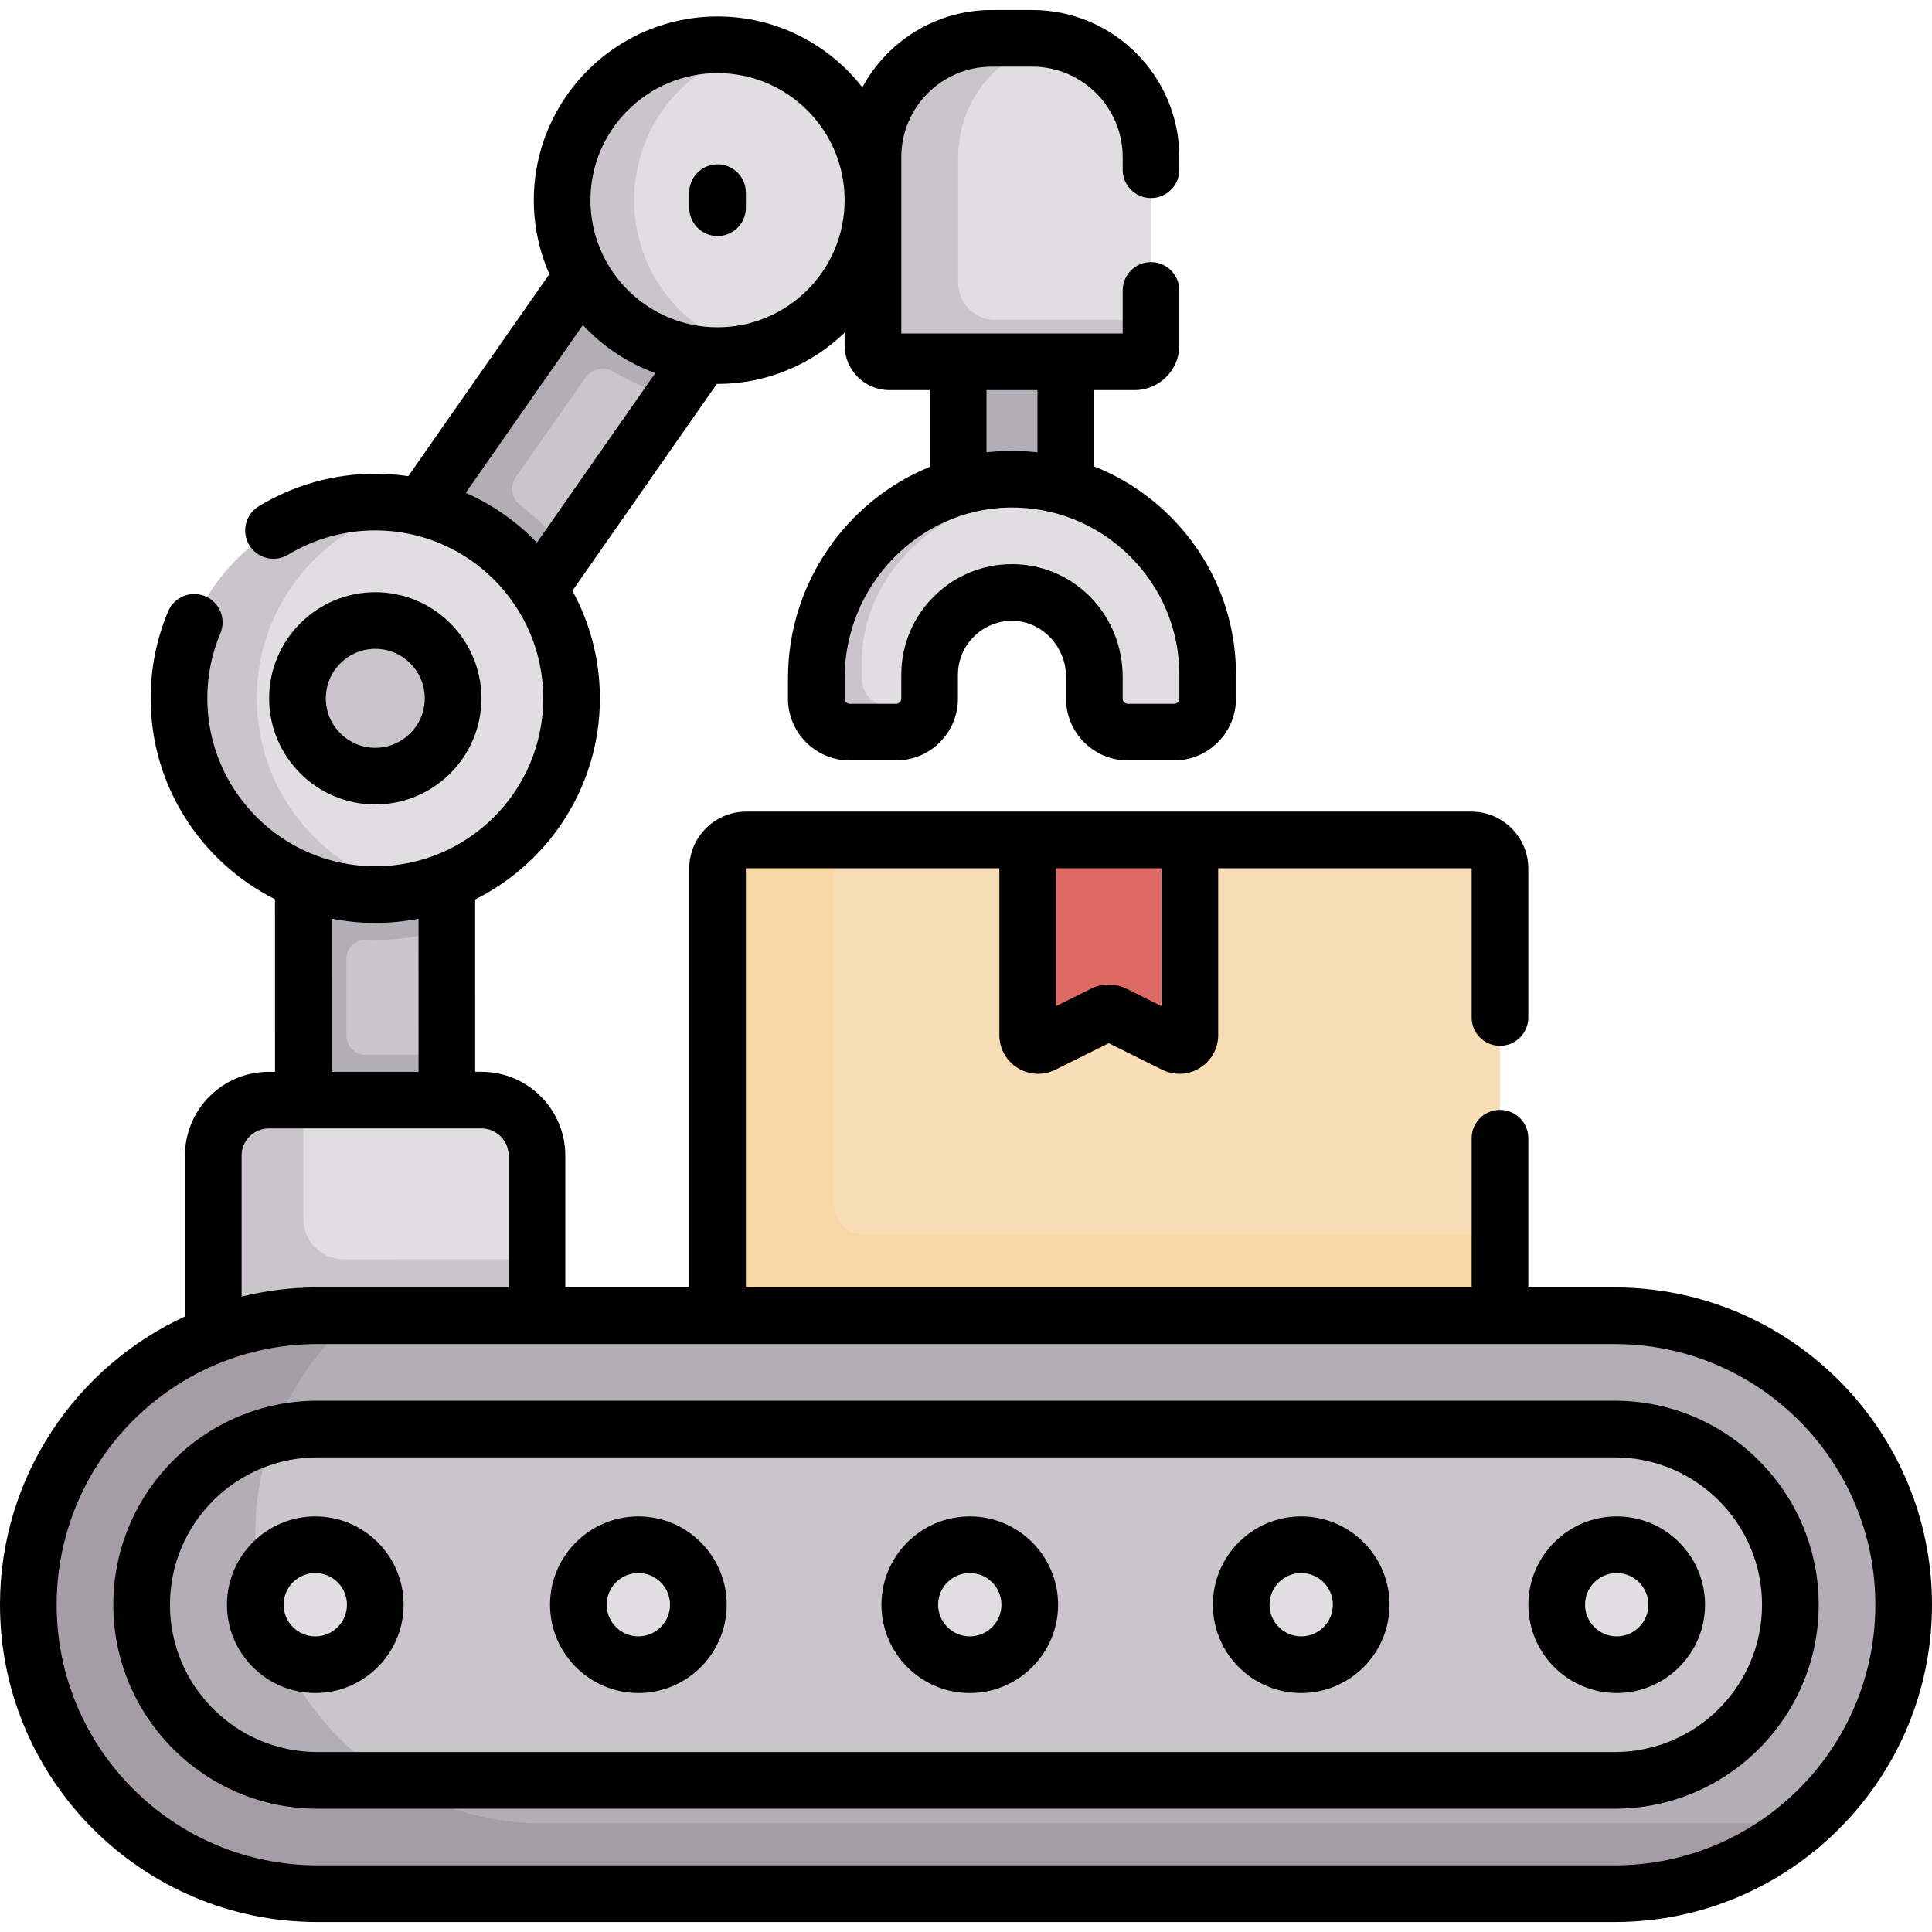 <svg id="Capa_1" enable-background="new 0 0 511.557 511.557" height="512" viewBox="0 0 511.557 511.557" width="512" xmlns="http://www.w3.org/2000/svg"><g><g><g><path d="m123.68 182.536-30.477-22.172 83.867-119.756 33.466 19.757z" fill="#cac5cb"/></g><path d="m178.825 104.968 31.71-44.603-33.465-19.757-83.867 119.756 30.477 22.172 1.951-2.745 24.236-34.09c-3.466-4.455-7.509-8.438-12.013-11.841-2.383-1.801-2.954-5.138-1.241-7.585l18.438-26.329c1.677-2.395 4.916-3.033 7.413-1.512 4.978 3.033 10.488 5.273 16.361 6.534z" fill="#b3adb5"/><path d="m118.309 332.913h-37.99l-.01-141.679h38z" fill="#cac5cb"/><path d="m99.367 248.876c6.592 0 12.954-1.004 18.942-2.864v-54.778h-26.602-11.398l.01 141.679h11.398 26.593v-53.621h-21.546c-2.79 0-5.052-2.262-5.052-5.052l-.001-20.367c0-2.881 2.403-5.15 5.282-5.042.788.03 1.579.045 2.374.045z" fill="#b3adb5"/><path d="m142.181 305.986c0-8.115-6.579-14.694-14.694-14.694h-56.322c-8.115 0-14.694 6.579-14.694 14.694v101.327h85.71z" fill="#e1dee2"/><path d="m91.039 333.434c-5.928.01-10.73-4.792-10.73-10.72v-26.423c0-1.758.325-3.436.891-4.999h-10.034c-8.115 0-14.694 6.579-14.694 14.694v101.327h18.147 67.562v-9.695-64.234s-33.418.019-51.142.05z" fill="#cac5cb"/><path d="m253.704 67.067h28.501v75.278h-28.501z" fill="#b3adb5"/><g><g><path d="m310.899 193.85h-12.264c-4.898 0-8.868-3.97-8.868-8.868v-5.758c0-11.812-9.167-21.885-20.971-22.331-12.409-.469-22.652 9.49-22.652 21.796v6.293c0 4.898-3.97 8.868-8.868 8.868h-12.264c-4.898 0-8.868-3.97-8.868-8.868v-5.424c0-28.371 22.445-52.134 50.811-52.671 29.025-.55 52.812 22.9 52.812 51.802v6.293c0 4.898-3.971 8.868-8.868 8.868z" fill="#e1dee2"/></g></g><g><path d="m236.796 187.379c-4.755 0-8.609-3.362-8.609-7.51v-4.593c0-24.027 21.79-44.152 49.327-44.607 4.321-.071 8.516.331 12.533 1.159-6.989-3.309-14.825-5.096-23.092-4.94-28.366.538-50.811 24.3-50.811 52.671v5.424c0 4.898 3.97 8.868 8.868 8.868h12.264c4.066 0 7.484-2.739 8.531-6.471h-9.011z" fill="#cac5cb"/></g><g><path d="m427.544 501.41h-343.531c-42.257 0-76.513-34.256-76.513-76.513 0-42.257 34.256-76.513 76.513-76.513h343.531c42.257 0 76.513 34.256 76.513 76.513 0 42.257-34.256 76.513-76.513 76.513z" fill="#b3adb5"/><path d="m144.11 482.821c-42.257 0-76.513-34.256-76.513-76.513 0-23.156 10.301-43.893 26.554-57.924h-10.138c-42.257 0-76.513 34.256-76.513 76.513 0 42.257 34.256 76.513 76.513 76.513h343.531c19.101 0 36.576-7.007 49.983-18.581z" fill="#a59ca6"/><path d="m84.013 471.41c-25.647 0-46.513-20.866-46.513-46.513s20.865-46.513 46.513-46.513h343.531c25.647 0 46.513 20.866 46.513 46.513s-20.865 46.513-46.513 46.513z" fill="#cac5cb"/><path d="m67.597 406.307c0-9.291 1.662-18.191 4.698-26.426-19.993 5.208-34.795 23.415-34.795 45.016 0 25.647 20.865 46.513 46.513 46.513h19.902c-21.793-13.484-36.318-37.593-36.318-65.103z" fill="#b3adb5"/><g fill="#e1dee2"><circle cx="83.482" cy="424.897" r="15.885"/><circle cx="428.075" cy="424.897" r="15.885"/><circle cx="256.778" cy="424.897" r="15.885"/><circle cx="344.532" cy="424.897" r="15.885"/><circle cx="169.025" cy="424.897" r="15.885"/><circle cx="99.367" cy="184.903" r="51.973"/></g><path d="m67.997 184.903c0-25.176 17.903-46.168 41.671-50.948-3.33-.67-6.774-1.025-10.301-1.025-28.704 0-51.973 23.269-51.973 51.973s23.269 51.973 51.973 51.973c3.527 0 6.971-.355 10.301-1.025-23.769-4.78-41.671-25.771-41.671-50.948z" fill="#cac5cb"/><circle cx="189.993" cy="53.008" fill="#e1dee2" r="41.15"/><path d="m167.899 52.971c0-19.417 13.44-35.701 31.53-40.03-3.035-.713-6.183-1.083-9.436-1.083-22.727 0-41.15 18.424-41.15 41.15s18.424 41.15 41.15 41.15c3.31 0 6.511-.387 9.595-1.125-18.171-4.27-31.689-20.588-31.689-40.062z" fill="#cac5cb"/><circle cx="99.367" cy="184.903" fill="#cac5cb" r="20.602"/><path d="m300.425 95.794h-64.941c-2.397 0-4.341-1.943-4.341-4.341v-49.853c0-17.371 14.082-31.454 31.454-31.454h10.716c17.371 0 31.454 14.082 31.454 31.454v49.853c-.001 2.398-1.944 4.341-4.342 4.341z" fill="#e1dee2"/><path d="m263.573 84.732c-5.45 0-9.868-4.418-9.868-9.869v-33.226c0-15.383 11.045-28.177 25.635-30.908-1.951-.379-3.965-.583-6.027-.583h-10.716c-17.371 0-31.453 14.082-31.453 31.453v49.854c0 2.397 1.944 4.341 4.341 4.341h64.941c2.397 0 4.341-1.944 4.341-4.341v-6.722h-41.194z" fill="#cac5cb"/><path d="m389.575 348.384h-191.99c-4.193 0-7.592-3.399-7.592-7.592v-110.802c0-4.193 3.399-7.592 7.592-7.592h191.99c4.193 0 7.592 3.399 7.592 7.592v110.801c.001 4.193-3.398 7.593-7.592 7.593z" fill="#f8deb6"/><path d="m228.492 326.753c-4.193 0-7.592-3.399-7.592-7.592v-96.763h-23.314c-4.193 0-7.593 3.399-7.593 7.592v110.801c0 4.193 3.399 7.592 7.593 7.592h191.99c4.193 0 7.592-3.399 7.592-7.592v-14.038z" fill="#f7d8a4"/><path d="m315.054 222.398v51.606c0 2.086-2.152 3.445-3.986 2.517l-16.261-8.225c-.773-.391-1.681-.391-2.454 0l-16.261 8.225c-1.834.928-3.986-.431-3.986-2.517v-51.606z" fill="#de6a66"/></g></g><g><path d="m427.544 340.884h-22.879c0-.031.003-.061.003-.092v-39.419c0-4.142-3.357-7.5-7.5-7.5s-7.5 3.358-7.5 7.5v39.419c0 .051-.042.092-.093.092h-191.99c-.051 0-.092-.042-.092-.092v-110.802c0-.051.041-.092.092-.092h67.021v44.158c0 3.576 1.814 6.835 4.854 8.719 1.66 1.03 3.526 1.549 5.399 1.549 1.556 0 3.116-.358 4.568-1.079l14.152-7.027 14.152 7.027c3.202 1.59 6.929 1.415 9.968-.469s4.854-5.144 4.854-8.72v-44.158h67.021c.051 0 .093.042.093.092v39.419c0 4.142 3.357 7.5 7.5 7.5s7.5-3.358 7.5-7.5v-39.419c0-8.322-6.771-15.092-15.093-15.092h-191.99c-8.321 0-15.092 6.771-15.092 15.092v110.801c0 .031.004.061.004.092h-32.815v-34.898c0-12.238-9.956-22.194-22.194-22.194h-1.671c-.003-15.161-.006-31.095-.007-45.639 19.557-9.751 33.03-29.952 33.03-53.25 0-10.312-2.642-20.018-7.279-28.482l38.24-54.768c.065 0 .128.005.193.005 13.047 0 24.907-5.167 33.65-13.558v3.353c0 6.529 5.312 11.841 11.841 11.841h10.72v20.327c-21.93 8.883-37.561 30.734-37.561 55.937v5.424c0 9.025 7.343 16.368 16.368 16.368h12.264c9.025 0 16.368-7.342 16.368-16.368v-6.293c0-3.916 1.561-7.576 4.395-10.304 2.831-2.726 6.575-4.139 10.475-3.997 7.584.287 13.754 6.942 13.754 14.836v5.758c0 9.025 7.343 16.368 16.368 16.368h12.264c9.025 0 16.368-7.342 16.368-16.368v-6.293c0-16.034-6.318-31.063-17.792-42.321-5.774-5.665-12.485-9.995-19.77-12.871v-20.202h10.72c6.529 0 11.842-5.312 11.842-11.841v-14.55c0-4.142-3.357-7.5-7.5-7.5s-7.5 3.358-7.5 7.5v11.392h-58.623v-46.695c0-13.208 10.745-23.953 23.953-23.953h10.716c13.208 0 23.954 10.745 23.954 23.953v3.341c0 4.142 3.357 7.5 7.5 7.5s7.5-3.358 7.5-7.5v-3.341c0-21.479-17.475-38.953-38.954-38.953h-10.716c-14.791 0-27.673 8.292-34.264 20.468-8.909-11.406-22.778-18.757-38.34-18.757-26.826 0-48.65 21.825-48.65 48.65 0 6.958 1.479 13.574 4.122 19.566-12.451 17.833-25.814 36.971-37.36 53.504-2.853-.422-5.77-.647-8.738-.647-10.903 0-21.569 2.979-30.845 8.614-3.54 2.151-4.666 6.764-2.516 10.304 2.152 3.541 6.766 4.666 10.305 2.516 6.928-4.209 14.9-6.434 23.056-6.434 24.521 0 44.472 19.95 44.472 44.472s-19.95 44.473-44.472 44.473-44.473-19.95-44.473-44.473c0-5.968 1.163-11.761 3.456-17.218 1.605-3.818-.189-8.215-4.008-9.82-3.818-1.604-8.215.19-9.82 4.008-3.071 7.306-4.628 15.055-4.628 23.029 0 23.252 13.421 43.417 32.916 53.191l.007 45.698h-1.652c-12.237 0-22.193 9.956-22.193 22.194v42.584c-28.872 13.309-48.972 42.506-48.972 76.328 0 46.325 37.688 84.013 84.013 84.013h343.531c46.325 0 84.013-37.688 84.013-84.013s-37.688-84.013-84.013-84.013zm-119.99-74.476-9.412-4.673c-2.858-1.418-6.271-1.417-9.123 0l-9.412 4.673v-36.511h27.947zm4.713-87.719v6.293c0 .754-.613 1.368-1.368 1.368h-12.264c-.755 0-1.368-.614-1.368-1.368v-5.758c0-16.128-12.382-29.229-28.188-29.826-.382-.015-.762-.021-1.142-.021-7.613 0-14.786 2.889-20.304 8.202-5.798 5.583-8.99 13.079-8.99 21.109v6.293c0 .754-.613 1.368-1.368 1.368h-12.264c-.755 0-1.368-.614-1.368-1.368v-5.424c0-24.454 19.493-44.719 43.454-45.173 11.934-.232 23.301 4.279 31.872 12.689 8.575 8.415 13.298 19.643 13.298 31.616zm-37.562-58.92c-2.222-.25-4.467-.392-6.735-.392-.385 0-.771.004-1.157.011-1.892.036-3.762.171-5.608.386v-16.48h13.501v16.475zm-84.712-100.411c18.555 0 33.65 15.096 33.65 33.65s-15.096 33.65-33.65 33.65-33.65-15.096-33.65-33.65 15.095-33.65 33.65-33.65zm-66.671 111.129c9.77-13.989 20.619-29.526 31.019-44.423 5.238 5.645 11.791 10.05 19.172 12.716l-31.346 44.893c-5.334-5.534-11.723-10.038-18.845-13.186zm-35.511 112.753c3.74.74 7.602 1.136 11.556 1.136 3.914 0 7.737-.391 11.442-1.116.001 13.118.004 27.128.007 40.532h-22.999zm-23.839 62.746c0-3.967 3.227-7.194 7.193-7.194h56.322c3.967 0 7.194 3.227 7.194 7.194v34.898h-50.668c-6.907 0-13.615.855-20.041 2.434zm363.572 187.924h-343.531c-38.054 0-69.013-30.959-69.013-69.013s30.959-69.013 69.013-69.013h343.531c38.054 0 69.013 30.959 69.013 69.013s-30.959 69.013-69.013 69.013z"/><path d="m427.544 370.884h-343.531c-29.783 0-54.013 24.23-54.013 54.013s24.229 54.013 54.013 54.013h343.531c29.783 0 54.013-24.23 54.013-54.013s-24.23-54.013-54.013-54.013zm0 93.026h-343.531c-21.512 0-39.013-17.502-39.013-39.013s17.501-39.013 39.013-39.013h343.531c21.512 0 39.013 17.501 39.013 39.013s-17.501 39.013-39.013 39.013z"/><path d="m83.481 401.512c-12.895 0-23.385 10.49-23.385 23.385s10.49 23.385 23.385 23.385 23.386-10.49 23.386-23.385-10.491-23.385-23.386-23.385zm0 31.769c-4.623 0-8.385-3.761-8.385-8.385s3.762-8.385 8.385-8.385c4.624 0 8.386 3.761 8.386 8.385s-3.762 8.385-8.386 8.385z"/><path d="m428.075 401.512c-12.895 0-23.386 10.49-23.386 23.385s10.491 23.385 23.386 23.385 23.385-10.49 23.385-23.385-10.49-23.385-23.385-23.385zm0 31.769c-4.624 0-8.386-3.761-8.386-8.385s3.762-8.385 8.386-8.385c4.623 0 8.385 3.761 8.385 8.385s-3.762 8.385-8.385 8.385z"/><path d="m256.778 401.512c-12.895 0-23.385 10.49-23.385 23.385s10.49 23.385 23.385 23.385 23.385-10.49 23.385-23.385-10.49-23.385-23.385-23.385zm0 31.769c-4.623 0-8.385-3.761-8.385-8.385s3.762-8.385 8.385-8.385 8.385 3.761 8.385 8.385-3.762 8.385-8.385 8.385z"/><path d="m344.531 401.512c-12.895 0-23.385 10.49-23.385 23.385s10.49 23.385 23.385 23.385 23.386-10.49 23.386-23.385-10.491-23.385-23.386-23.385zm0 31.769c-4.623 0-8.385-3.761-8.385-8.385s3.762-8.385 8.385-8.385c4.624 0 8.386 3.761 8.386 8.385s-3.762 8.385-8.386 8.385z"/><path d="m169.025 401.512c-12.895 0-23.386 10.49-23.386 23.385s10.491 23.385 23.386 23.385 23.385-10.49 23.385-23.385-10.49-23.385-23.385-23.385zm0 31.769c-4.624 0-8.386-3.761-8.386-8.385s3.762-8.385 8.386-8.385c4.623 0 8.385 3.761 8.385 8.385s-3.762 8.385-8.385 8.385z"/><path d="m127.469 184.904c0-15.496-12.606-28.103-28.102-28.103s-28.103 12.607-28.103 28.103 12.606 28.102 28.103 28.102c15.495 0 28.102-12.607 28.102-28.102zm-41.204 0c0-7.225 5.878-13.103 13.103-13.103s13.102 5.878 13.102 13.103-5.877 13.102-13.102 13.102-13.103-5.878-13.103-13.102z"/><path d="m189.993 62.503c4.143 0 7.5-3.358 7.5-7.5v-3.991c0-4.142-3.357-7.5-7.5-7.5s-7.5 3.358-7.5 7.5v3.991c0 4.142 3.358 7.5 7.5 7.5z"/></g></g></svg>